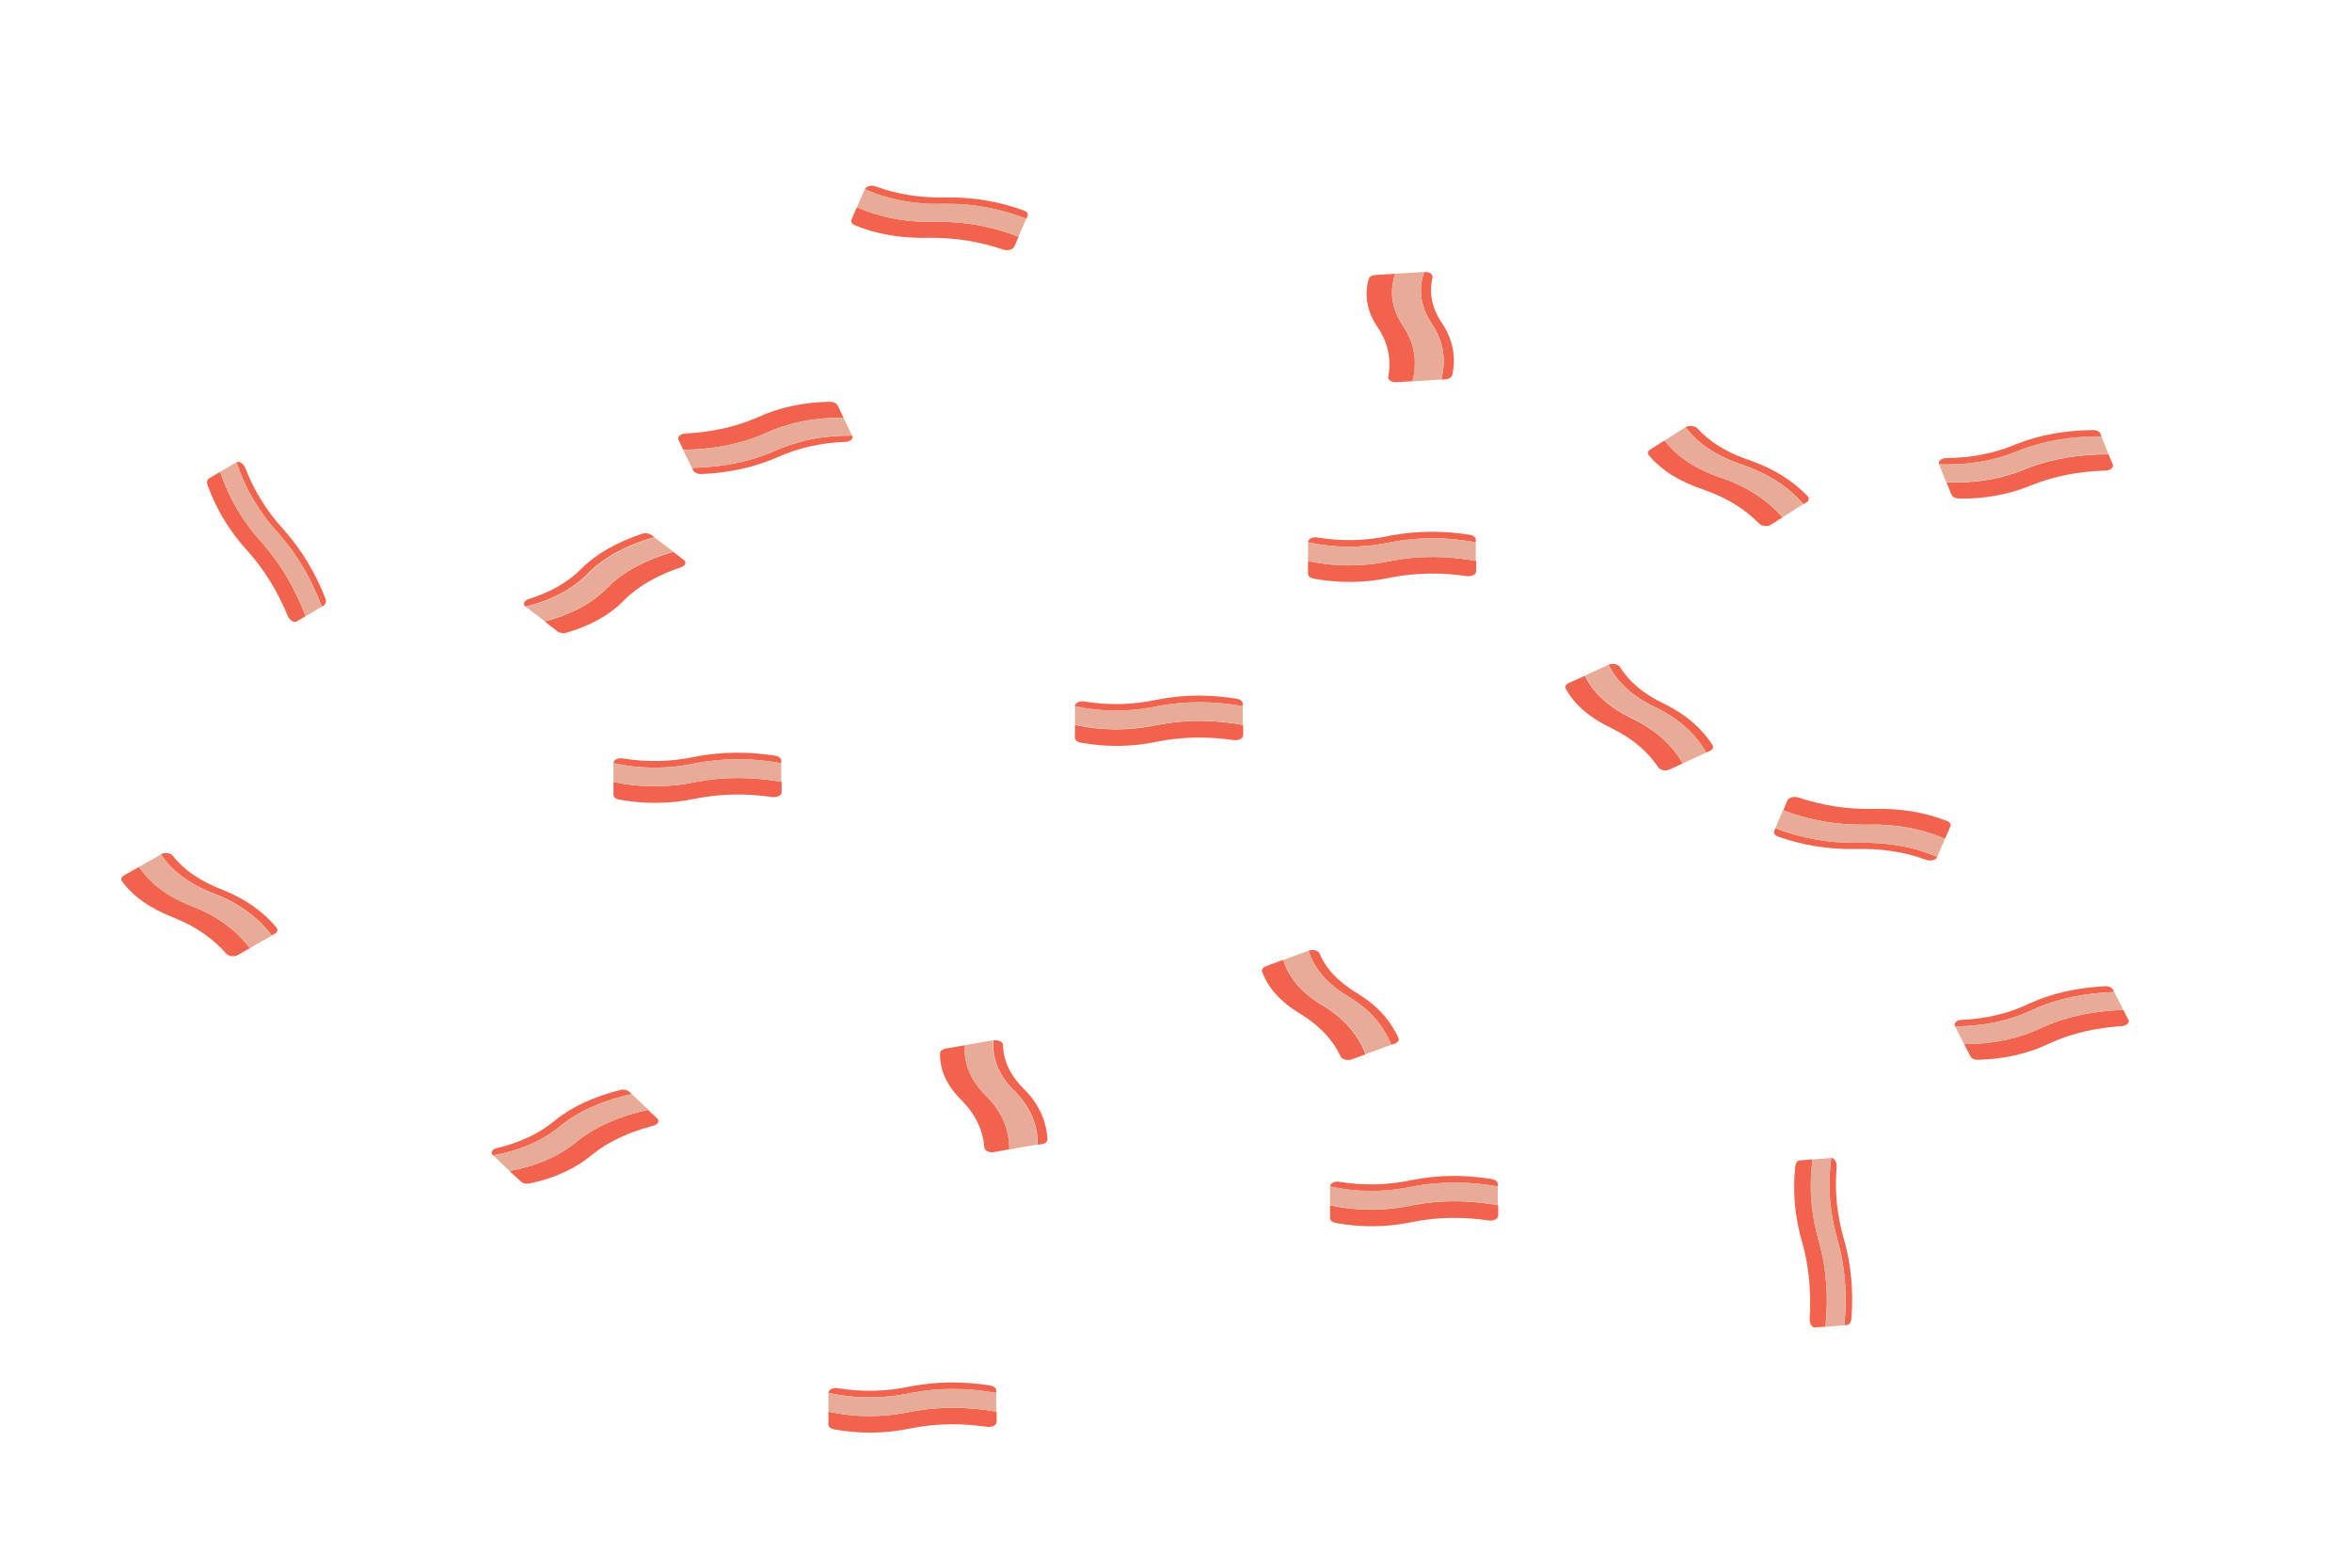 <?xml version="1.0" encoding="utf-8"?>
<!-- Generator: Adobe Illustrator 21.0.0, SVG Export Plug-In . SVG Version: 6.00 Build 0)  -->
<!DOCTYPE svg PUBLIC "-//W3C//DTD SVG 1.1//EN" "http://www.w3.org/Graphics/SVG/1.1/DTD/svg11.dtd">
<svg version="1.1" xmlns="http://www.w3.org/2000/svg" xmlns:xlink="http://www.w3.org/1999/xlink" x="0px" y="0px"
	 viewBox="0 0 1131.4 754.4" style="enable-background:new 0 0 1131.4 754.4;" xml:space="preserve">
<style type="text/css">
	.st0{fill:#F1634D;}
	.st1{fill:#E8AB98;}
</style>
<g id="Background">
</g>
<g id="Cheese">
</g>
<g id="Pepperoni">
</g>
<g id="Peppers">
</g>
<g id="Mushrooms">
</g>
<g id="Ham">
</g>
<g id="Pineapple">
</g>
<g id="Bacon">
	<g>
		<path class="st0" d="M897.3,396.8c14.3-0.5,27,1.9,38.3,6.8l2.6-6c0.4-1-0.2-2.1-1.6-2.6c-10.7-4.2-22.6-6.2-36-5.8
			c-12.7,0.2-24.5-1.8-35.5-5.5c-2.1-0.7-4.6,0-5.3,1.4l-2,4.8C870,394.5,883.1,397,897.3,396.8z"/>
		<path class="st0" d="M892.3,408.5c12.6-0.4,24,1.4,34.3,5.2c2.1,0.8,4.7,0.1,5.3-1.4l0,0c-11.3-4.9-24-7.2-38.3-6.8
			c-14.2,0.2-27.3-2.3-39.6-7l-0.5,1.3c-0.4,1.1,0.3,2.2,1.8,2.7C866.8,406.6,879.1,408.7,892.3,408.5z"/>
		<path class="st1" d="M893.6,405.5c14.3-0.5,27,1.9,38.3,6.8l2.4-5.7l0.9-2l0.4-1c-11.3-4.9-24-7.2-38.3-6.8
			c-14.2,0.2-27.3-2.3-39.6-7l-0.4,1l-0.9,2l-2.4,5.7C866.3,403.2,879.4,405.7,893.6,405.5z"/>
	</g>
	<g>
		<path class="st0" d="M636.8,484.1c-10.6-6.2-16.9-13.7-19.5-22.3l-8.4,3.1c-1.4,0.5-2.1,1.6-1.8,2.6c2.9,7.9,9.1,14.8,18.9,20.6
			c9.1,5.7,15.3,12.4,18.9,20.2c0.7,1.5,3.3,2.1,5.3,1.4l6.7-2.4C653.5,498.2,647,490.4,636.8,484.1z"/>
		<path class="st0" d="M653.2,478.1c-9.3-5.5-15.4-12-18.4-19.3c-0.6-1.5-3.2-2.2-5.3-1.4l0,0c2.6,8.6,8.9,16.1,19.5,22.3
			c10.3,6.3,16.7,14.1,20.2,23l1.8-0.6c1.5-0.5,2.2-1.7,1.7-2.7C669,491.2,662.8,484,653.2,478.1z"/>
		<path class="st1" d="M649,479.7c-10.6-6.2-16.9-13.7-19.5-22.3l-7.9,2.9l-2.8,1l-1.4,0.5c2.6,8.6,8.9,16.1,19.5,22.3
			c10.3,6.3,16.7,14.1,20.2,23l1.4-0.5l2.8-1l7.9-2.9C665.7,493.8,659.2,486,649,479.7z"/>
	</g>
	<g>
		<path class="st0" d="M679.5,579.9c-13.6,2.9-26.8,2.8-39.7,0v6.2c0,1.1,1.1,2,2.7,2.3c12,2.2,24.4,2.2,37.1-0.5
			c12.1-2.4,24.3-2.5,36.6-0.7c2.3,0.3,4.5-0.8,4.5-2.3v-5C706.8,577.4,693.1,577.2,679.5,579.9z"/>
		<path class="st0" d="M679.5,567.7c-12,2.6-23.7,2.8-35.2,0.9c-2.3-0.4-4.5,0.7-4.5,2.3l0,0c12.9,2.8,26.1,2.9,39.7,0
			c13.6-2.6,27.3-2.5,41,0v-1.3c0-1.1-1.2-2-2.8-2.3C704.9,565.2,692.2,565.2,679.5,567.7z"/>
		<path class="st1" d="M679.5,570.8c-13.6,2.9-26.8,2.8-39.7,0v5.9v2.1v1c12.9,2.8,26.1,2.9,39.7,0c13.6-2.6,27.3-2.5,41,0v-1v-2.1
			v-5.9C706.8,568.4,693.1,568.2,679.5,570.8z"/>
	</g>
	<g>
		<path class="st0" d="M875,597.4c-3.9-13.4-4.8-26.5-3.1-39.6l-6.2,0.5c-1.1,0.1-1.9,1.2-2.1,2.8c-1.3,12.2-0.3,24.5,3.4,36.9
			c3.3,11.9,4.3,24,3.5,36.4c-0.1,2.3,1.1,4.4,2.6,4.3l5-0.4C879.6,624.4,878.7,610.8,875,597.4z"/>
		<path class="st0" d="M887.1,596.5c-3.5-11.8-4.6-23.4-3.6-35c0.2-2.3-1.1-4.5-2.6-4.4l0,0c-1.8,13.1-0.9,26.2,3.1,39.6
			c3.7,13.4,4.6,27,3.2,40.9l1.3-0.1c1.1-0.1,1.9-1.3,2.1-3C891.6,621.6,890.6,608.9,887.1,596.5z"/>
		<path class="st1" d="M884,596.7c-3.9-13.4-4.8-26.5-3.1-39.6l-5.9,0.5l-2.1,0.2l-1,0.1c-1.8,13.1-0.9,26.2,3.1,39.6
			c3.7,13.4,4.6,27,3.2,40.9l1-0.1l2.1-0.2l5.9-0.5C888.6,623.7,887.7,610.1,884,596.7z"/>
	</g>
	<g>
		<path class="st0" d="M438.2,679.2c-13.6,2.9-26.8,2.8-39.7,0v6.2c0,1.1,1.1,2,2.7,2.3c12,2.2,24.4,2.2,37.1-0.5
			c12.1-2.4,24.3-2.5,36.6-0.7c2.3,0.3,4.5-0.8,4.5-2.3v-5C465.5,676.8,451.8,676.6,438.2,679.2z"/>
		<path class="st0" d="M438.2,667c-12,2.6-23.7,2.8-35.2,0.9c-2.3-0.4-4.5,0.7-4.5,2.3l0,0c12.9,2.8,26.1,2.9,39.7,0
			c13.6-2.6,27.3-2.5,41,0v-1.3c0-1.1-1.2-2-2.8-2.3C463.6,664.6,450.8,664.6,438.2,667z"/>
		<path class="st1" d="M438.2,670.2c-13.6,2.9-26.8,2.8-39.7,0v5.9v2.1v1c12.9,2.8,26.1,2.9,39.7,0c13.6-2.6,27.3-2.5,41,0v-1v-2.1
			v-5.9C465.5,667.7,451.8,667.5,438.2,670.2z"/>
	</g>
	<g>
		<path class="st0" d="M277.9,548.9c-8.7,7.3-19.7,12.1-32.8,14.5l5.5,5.1c0.9,0.9,2.6,1.2,4.2,0.9c11.9-2.5,22-7.1,30.1-13.9
			c7.9-6.4,17.9-10.9,29.5-13.9c2.2-0.6,3-2.3,1.7-3.5l-4.4-4.1C298.3,536.9,286.8,541.8,277.9,548.9z"/>
		<path class="st0" d="M267.2,538.9c-7.7,6.5-17.2,10.9-28.3,13.5c-2.2,0.5-3.1,2.3-1.7,3.5l0,0c13-2.4,24.1-7.1,32.8-14.5
			c8.9-7.1,20.4-12,33.9-15l-1.2-1.1c-1-0.9-2.8-1.3-4.3-0.9C286,527.6,275.5,532.2,267.2,538.9z"/>
		<path class="st1" d="M270,541.4c-8.7,7.3-19.7,12.1-32.8,14.5l5.2,4.9l1.8,1.7l0.9,0.9c13-2.4,24.1-7.1,32.8-14.5
			c8.9-7.1,20.4-12,33.9-15l-0.9-0.9l-1.8-1.7l-5.2-4.9C290.4,529.5,278.9,534.3,270,541.4z"/>
	</g>
	<g>
		<path class="st0" d="M474.7,527.6c-7.9-7.7-11.2-16-10.5-24.7l-9.3,1.6c-1.6,0.3-2.7,1.2-2.7,2.2c-0.2,8.1,3.2,15.7,10.6,22.9
			c6.7,6.9,10.1,14.5,10.7,22.5c0.1,1.5,2.3,2.6,4.6,2.2l7.4-1.3C485.6,543.9,482.3,535.4,474.7,527.6z"/>
		<path class="st0" d="M493,524.4c-7-6.8-10.4-14-10.5-21.6c0-1.5-2.3-2.6-4.6-2.2l0,0c-0.7,8.7,2.5,17,10.5,24.7
			c7.5,7.8,10.9,16.3,10.8,25.5l2-0.3c1.6-0.3,2.7-1.3,2.7-2.4C503.3,539.5,500,531.6,493,524.4z"/>
		<path class="st1" d="M488.2,525.2c-7.9-7.7-11.2-16-10.5-24.7l-8.8,1.5l-3.1,0.6l-1.6,0.3c-0.7,8.7,2.5,17,10.5,24.7
			c7.5,7.8,10.9,16.3,10.8,25.5l1.6-0.3l3.1-0.6l8.8-1.5C499.1,541.5,495.8,533,488.2,525.2z"/>
	</g>
	<g>
		<path class="st0" d="M93.1,436.3c-12.4-4.7-20.9-11.2-26.2-19.2l-7.3,4.1c-1.2,0.7-1.6,1.8-0.9,2.8c5.3,7.3,13.6,13.2,25.1,17.6
			c10.7,4.3,18.9,10.2,25,17.2c1.1,1.3,3.9,1.7,5.6,0.7l5.8-3.3C114,447.9,105.1,441.1,93.1,436.3z"/>
		<path class="st0" d="M107.3,428.2c-10.9-4.1-18.9-9.7-24.2-16.5c-1.1-1.4-3.9-1.7-5.7-0.7l0,0c5.3,8.1,13.9,14.6,26.2,19.2
			c12.1,4.8,20.9,11.6,27.1,19.9l1.5-0.9c1.3-0.7,1.6-1.9,0.8-2.9C126.9,438.9,118.5,432.7,107.3,428.2z"/>
		<path class="st1" d="M103.6,430.3c-12.4-4.7-20.9-11.2-26.2-19.2l-6.9,3.9l-2.4,1.4l-1.2,0.7c5.3,8.1,13.9,14.6,26.2,19.2
			c12.1,4.8,20.9,11.6,27.1,19.9l1.2-0.7l2.4-1.4l6.9-3.9C124.5,441.9,115.7,435.1,103.6,430.3z"/>
	</g>
	<g>
		<path class="st0" d="M675.2,157.2c-5.8-8.4-7-16.9-4-25.5l-9.6,0.6c-1.6,0.1-2.9,0.9-3.2,1.9c-2.2,7.9-0.9,15.9,4.6,23.7
			c4.9,7.5,6.3,15.3,4.8,23.4c-0.3,1.5,1.7,2.8,4,2.6l7.7-0.5C681.8,174.5,680.7,165.7,675.2,157.2z"/>
		<path class="st0" d="M694,156c-5.2-7.5-6.7-14.9-4.9-22.5c0.4-1.5-1.6-2.8-4-2.7l0,0c-3,8.5-1.8,17,4,25.5
			c5.5,8.5,6.5,17.3,4.2,26.3l2-0.1c1.7-0.1,3-1,3.3-2C700.4,172,699.1,163.9,694,156z"/>
		<path class="st1" d="M689.1,156.3c-5.8-8.4-7-16.9-4-25.5l-9.1,0.6l-3.2,0.2l-1.6,0.1c-3,8.5-1.8,17,4,25.5
			c5.5,8.5,6.5,17.3,4.2,26.3l1.6-0.1l3.2-0.2l9.1-0.6C695.7,173.5,694.6,164.8,689.1,156.3z"/>
	</g>
	<g>
		<path class="st0" d="M450.4,106.7c-14.3,0.4-27-2.1-38.2-7l-2.6,6c-0.4,1,0.2,2.1,1.6,2.7c10.6,4.3,22.5,6.4,35.9,6
			c12.7-0.1,24.4,1.9,35.5,5.7c2.1,0.7,4.6,0,5.3-1.4l2.1-4.8C477.7,109.1,464.6,106.5,450.4,106.7z"/>
		<path class="st0" d="M455.5,95c-12.6,0.3-24-1.5-34.2-5.3c-2.1-0.8-4.7-0.1-5.3,1.4v0c11.2,4.9,23.9,7.4,38.2,7
			c14.2-0.2,27.3,2.4,39.5,7.2l0.6-1.3c0.5-1.1-0.3-2.2-1.7-2.7C481,97.1,468.8,94.8,455.5,95z"/>
		<path class="st1" d="M454.2,98c-14.3,0.4-27-2.1-38.2-7l-2.5,5.7l-0.9,2l-0.4,1c11.2,4.9,23.9,7.4,38.2,7
			c14.2-0.2,27.3,2.4,39.5,7.2l0.4-1l0.9-2l2.5-5.7C481.5,100.4,468.4,97.8,454.2,98z"/>
	</g>
	<g>
		<path class="st0" d="M367.9,208.6c11.7-5.4,24.3-7.8,37.9-7.6l-2.9-6c-0.5-1-2-1.7-3.6-1.7c-12.5,0.2-24.3,2.6-35.1,7.6
			c-10.5,4.6-22.1,7-34.6,7.7c-2.3,0.1-3.9,1.6-3.2,3.1l2.3,4.7C343,216.2,356.1,213.8,367.9,208.6z"/>
		<path class="st0" d="M373.5,220.2c10.3-4.7,21.4-7.2,33.2-7.6c2.4-0.1,4-1.6,3.3-3l0,0c-13.6-0.2-26.2,2.3-37.9,7.6
			c-11.8,5.1-24.9,7.6-39.2,7.9l0.6,1.3c0.5,1,2.1,1.7,3.8,1.7C350.4,227.5,362.5,225,373.5,220.2z"/>
		<path class="st1" d="M372,217.2c11.7-5.4,24.3-7.8,37.9-7.6l-2.7-5.6l-1-2l-0.5-1c-13.6-0.2-26.2,2.3-37.9,7.6
			c-11.8,5.1-24.9,7.6-39.2,7.9l0.5,1l1,2l2.7,5.6C347.1,224.8,360.3,222.4,372,217.2z"/>
	</g>
	<g>
		<path class="st0" d="M292.4,282.5c-7.5,7.9-17.8,13.2-30.4,16.5l6.2,4.8c1.1,0.8,2.8,1.1,4.3,0.6c11.4-3.3,20.8-8.4,27.9-15.8
			c6.9-6.8,16.2-12,27.3-15.7c2.1-0.7,2.7-2.5,1.1-3.6l-5-3.8C310.8,269.3,300.2,274.8,292.4,282.5z"/>
		<path class="st0" d="M280.2,273.1c-6.7,6.9-15.4,11.9-26.1,15.2c-2.1,0.7-2.7,2.5-1.2,3.6l0,0c12.6-3.2,22.9-8.6,30.4-16.5
			c7.8-7.7,18.5-13.2,31.4-17l-1.3-1c-1.1-0.8-2.9-1.1-4.5-0.6C297.3,260.7,287.5,266,280.2,273.1z"/>
		<path class="st1" d="M283.4,275.5c-7.5,7.9-17.8,13.2-30.4,16.5l5.9,4.5l2.1,1.6l1,0.8c12.6-3.2,22.9-8.6,30.4-16.5
			c7.8-7.7,18.5-13.2,31.4-17l-1-0.8l-2.1-1.6l-5.9-4.5C301.8,262.4,291.2,267.9,283.4,275.5z"/>
	</g>
	<g>
		<path class="st0" d="M334.8,376.2c-13.6,2.9-26.8,2.8-39.7,0v6.2c0,1.1,1.1,2,2.7,2.3c12,2.2,24.4,2.2,37.1-0.5
			c12.1-2.4,24.3-2.5,36.6-0.7c2.3,0.3,4.5-0.8,4.5-2.3v-5C362.1,373.8,348.4,373.6,334.8,376.2z"/>
		<path class="st0" d="M334.8,364c-12,2.6-23.7,2.8-35.2,0.9c-2.3-0.4-4.5,0.7-4.5,2.3l0,0c12.9,2.8,26.1,2.9,39.7,0
			c13.6-2.6,27.3-2.5,41,0v-1.3c0-1.1-1.2-2-2.8-2.3C360.2,361.6,347.5,361.6,334.8,364z"/>
		<path class="st1" d="M334.8,367.2c-13.6,2.9-26.8,2.8-39.7,0v5.9v2.1v1c12.9,2.8,26.1,2.9,39.7,0c13.6-2.6,27.3-2.5,41,0v-1v-2.1
			v-5.9C362.1,364.7,348.4,364.5,334.8,367.2z"/>
	</g>
	<g>
		<path class="st0" d="M556.8,348.8c-13.6,2.9-26.8,2.8-39.7,0v6.2c0,1.1,1.1,2,2.7,2.3c12,2.2,24.4,2.2,37.1-0.5
			c12.1-2.4,24.3-2.5,36.6-0.7c2.3,0.3,4.5-0.8,4.5-2.3v-5C584.1,346.3,570.4,346.1,556.8,348.8z"/>
		<path class="st0" d="M556.8,336.6c-12,2.6-23.7,2.8-35.2,0.9c-2.3-0.4-4.5,0.7-4.5,2.3l0,0c12.9,2.8,26.1,2.9,39.7,0
			c13.6-2.6,27.3-2.5,41,0v-1.3c0-1.1-1.2-2-2.8-2.3C582.2,334.1,569.5,334.1,556.8,336.6z"/>
		<path class="st1" d="M556.8,339.7c-13.6,2.9-26.8,2.8-39.7,0v5.9v2.1v1c12.9,2.8,26.1,2.9,39.7,0c13.6-2.6,27.3-2.5,41,0v-1v-2.1
			v-5.9C584.1,337.3,570.4,337.1,556.8,339.7z"/>
	</g>
	<g>
		<path class="st0" d="M668.9,269.9c-13.6,2.9-26.8,2.8-39.7,0v6.2c0,1.1,1.1,2,2.7,2.3c12,2.2,24.4,2.2,37.1-0.5
			c12.1-2.4,24.3-2.5,36.6-0.7c2.3,0.3,4.5-0.8,4.5-2.3v-5C696.2,267.4,682.5,267.2,668.9,269.9z"/>
		<path class="st0" d="M668.9,257.7c-12,2.6-23.7,2.8-35.2,0.9c-2.3-0.4-4.5,0.7-4.5,2.3l0,0c12.9,2.8,26.1,2.9,39.7,0
			c13.6-2.6,27.3-2.5,41,0v-1.3c0-1.1-1.2-2-2.8-2.3C694.3,255.3,681.6,255.3,668.9,257.7z"/>
		<path class="st1" d="M668.9,260.9c-13.6,2.9-26.8,2.8-39.7,0v5.9v2.1v1c12.9,2.8,26.1,2.9,39.7,0c13.6-2.6,27.3-2.5,41,0v-1v-2.1
			v-5.9C696.2,258.4,682.5,258.2,668.9,260.9z"/>
	</g>
	<g>
		<path class="st0" d="M126.1,261.2c-9.4-10.3-16-21.7-20.2-34.2l-5.4,3.2c-0.9,0.5-1.2,1.9-0.6,3.4c4.2,11.5,10.5,22.1,19.3,31.6
			c8.2,9.2,14.5,19.7,19.2,31.1c0.9,2.1,3,3.5,4.3,2.7l4.3-2.5C142.1,283.5,135.3,271.6,126.1,261.2z"/>
		<path class="st0" d="M136.6,255c-8.3-9-14.4-19-18.6-29.8c-0.8-2.2-3-3.5-4.3-2.8l0,0c4.2,12.5,10.8,23.9,20.2,34.2
			c9.2,10.4,16,22.2,20.9,35.3l1.1-0.7c0.9-0.6,1.2-2,0.5-3.6C151.7,275.6,145.2,264.7,136.6,255z"/>
		<path class="st1" d="M133.9,256.6c-9.4-10.3-16-21.7-20.2-34.2l-5.1,3l-1.8,1.1l-0.9,0.5c4.2,12.5,10.8,23.9,20.2,34.2
			c9.2,10.4,16,22.2,20.9,35.3l0.9-0.5l1.8-1.1l5.1-3C149.9,278.9,143.1,267,133.9,256.6z"/>
	</g>
	<g>
		<path class="st0" d="M828.6,230.1c-12.8-4.2-21.9-10.4-27.9-18.2l-6.9,4.4c-1.2,0.7-1.4,1.9-0.6,2.8c6,7.1,14.7,12.7,26.6,16.6
			c11.1,3.9,19.8,9.4,26.5,16.3c1.3,1.3,4,1.5,5.7,0.4l5.5-3.5C850.5,241,841.1,234.5,828.6,230.1z"/>
		<path class="st0" d="M842.1,221.6c-11.3-3.7-19.7-9-25.6-15.5c-1.2-1.3-4-1.6-5.7-0.5l0,0c6,7.9,15.1,14,27.9,18.2
			c12.5,4.4,21.9,10.8,28.8,18.8l1.5-0.9c1.2-0.8,1.4-2,0.6-2.9C862.6,231.5,853.7,225.7,842.1,221.6z"/>
		<path class="st1" d="M838.6,223.8c-12.8-4.2-21.9-10.4-27.9-18.2l-6.5,4.1l-2.3,1.5l-1.2,0.7c6,7.9,15.1,14,27.9,18.2
			c12.5,4.4,21.9,10.8,28.8,18.8l1.2-0.7l2.3-1.5l6.5-4.1C860.4,234.6,851.1,228.2,838.6,223.8z"/>
	</g>
	<g>
		<path class="st0" d="M785.5,345.9c-11.6-5.5-19.1-12.5-23.1-20.8l-7.9,3.6c-1.3,0.6-1.9,1.7-1.3,2.7c4.2,7.6,11.5,14,22.3,19.1
			c10,5,17.3,11.3,22.2,18.7c0.9,1.4,3.6,1.9,5.5,1l6.3-2.9C804.5,358.7,796.8,351.4,785.5,345.9z"/>
		<path class="st0" d="M800.9,338.8c-10.2-4.8-17.3-10.8-21.6-17.9c-0.9-1.4-3.6-1.9-5.5-1.1l0,0c4,8.4,11.6,15.4,23.1,20.8
			c11.3,5.6,19,12.9,23.9,21.5l1.7-0.8c1.4-0.6,1.9-1.8,1.3-2.8C818.8,350.7,811.4,344,800.9,338.8z"/>
		<path class="st1" d="M796.9,340.6c-11.6-5.5-19.1-12.5-23.1-20.8l-7.4,3.4l-2.6,1.2l-1.3,0.6c4,8.4,11.6,15.4,23.1,20.8
			c11.3,5.6,19,12.9,23.9,21.5l1.3-0.6l2.6-1.2l7.4-3.4C815.9,353.5,808.2,346.2,796.9,340.6z"/>
	</g>
	<g>
		<path class="st0" d="M974.7,225.5c-12,5.1-24.8,7.1-38.4,6.6l2.5,6c0.4,1,1.8,1.7,3.5,1.8c12.5,0.2,24.4-2,35.6-6.7
			c10.8-4.3,22.5-6.4,35-6.8c2.4-0.1,4-1.5,3.4-3l-2-4.8C1000.1,218.6,986.8,220.7,974.7,225.5z"/>
		<path class="st0" d="M969.9,213.7c-10.6,4.5-21.8,6.6-33.6,6.7c-2.4,0-4.1,1.5-3.5,3l0,0c13.5,0.5,26.4-1.5,38.4-6.6
			c12.1-4.8,25.4-6.9,39.7-6.8l-0.5-1.3c-0.4-1.1-1.9-1.8-3.6-1.8C993.4,207.1,981.1,209.2,969.9,213.7z"/>
		<path class="st1" d="M971.1,216.7c-12,5.1-24.8,7.1-38.4,6.6l2.3,5.7l0.8,2l0.4,1c13.5,0.5,26.4-1.5,38.4-6.6
			c12.1-4.8,25.4-6.9,39.7-6.8l-0.4-1l-0.8-2l-2.3-5.7C996.5,209.8,983.2,211.9,971.1,216.7z"/>
	</g>
	<g>
		<path class="st0" d="M982.5,494.3c-11.5,5.5-24.1,8.1-37.7,8.1l3.1,5.9c0.5,1,2,1.7,3.6,1.6c12.5-0.3,24.2-2.9,34.9-8.1
			c10.3-4.7,21.9-7.3,34.3-8.1c2.3-0.2,3.9-1.7,3.1-3.1l-2.4-4.7C1007.2,486.4,994.1,489,982.5,494.3z"/>
		<path class="st0" d="M976.5,482.7c-10.1,4.9-21.2,7.5-32.9,8c-2.4,0.1-3.9,1.6-3.2,3.1l0,0c13.6,0,26.2-2.6,37.7-8.1
			c11.6-5.3,24.7-7.9,38.9-8.4l-0.6-1.2c-0.5-1-2.1-1.7-3.8-1.6C999.4,475.2,987.3,477.8,976.5,482.7z"/>
		<path class="st1" d="M978.1,485.7c-11.5,5.5-24.1,8.1-37.7,8.1l2.9,5.6l1,2l0.5,1c13.6,0,26.2-2.6,37.7-8.1
			c11.6-5.3,24.7-7.9,38.9-8.4l-0.5-1l-1-2l-2.9-5.6C1002.7,477.8,989.7,480.4,978.1,485.7z"/>
	</g>
</g>
<g id="Sausage">
</g>
<g id="Crust">
</g>
</svg>
